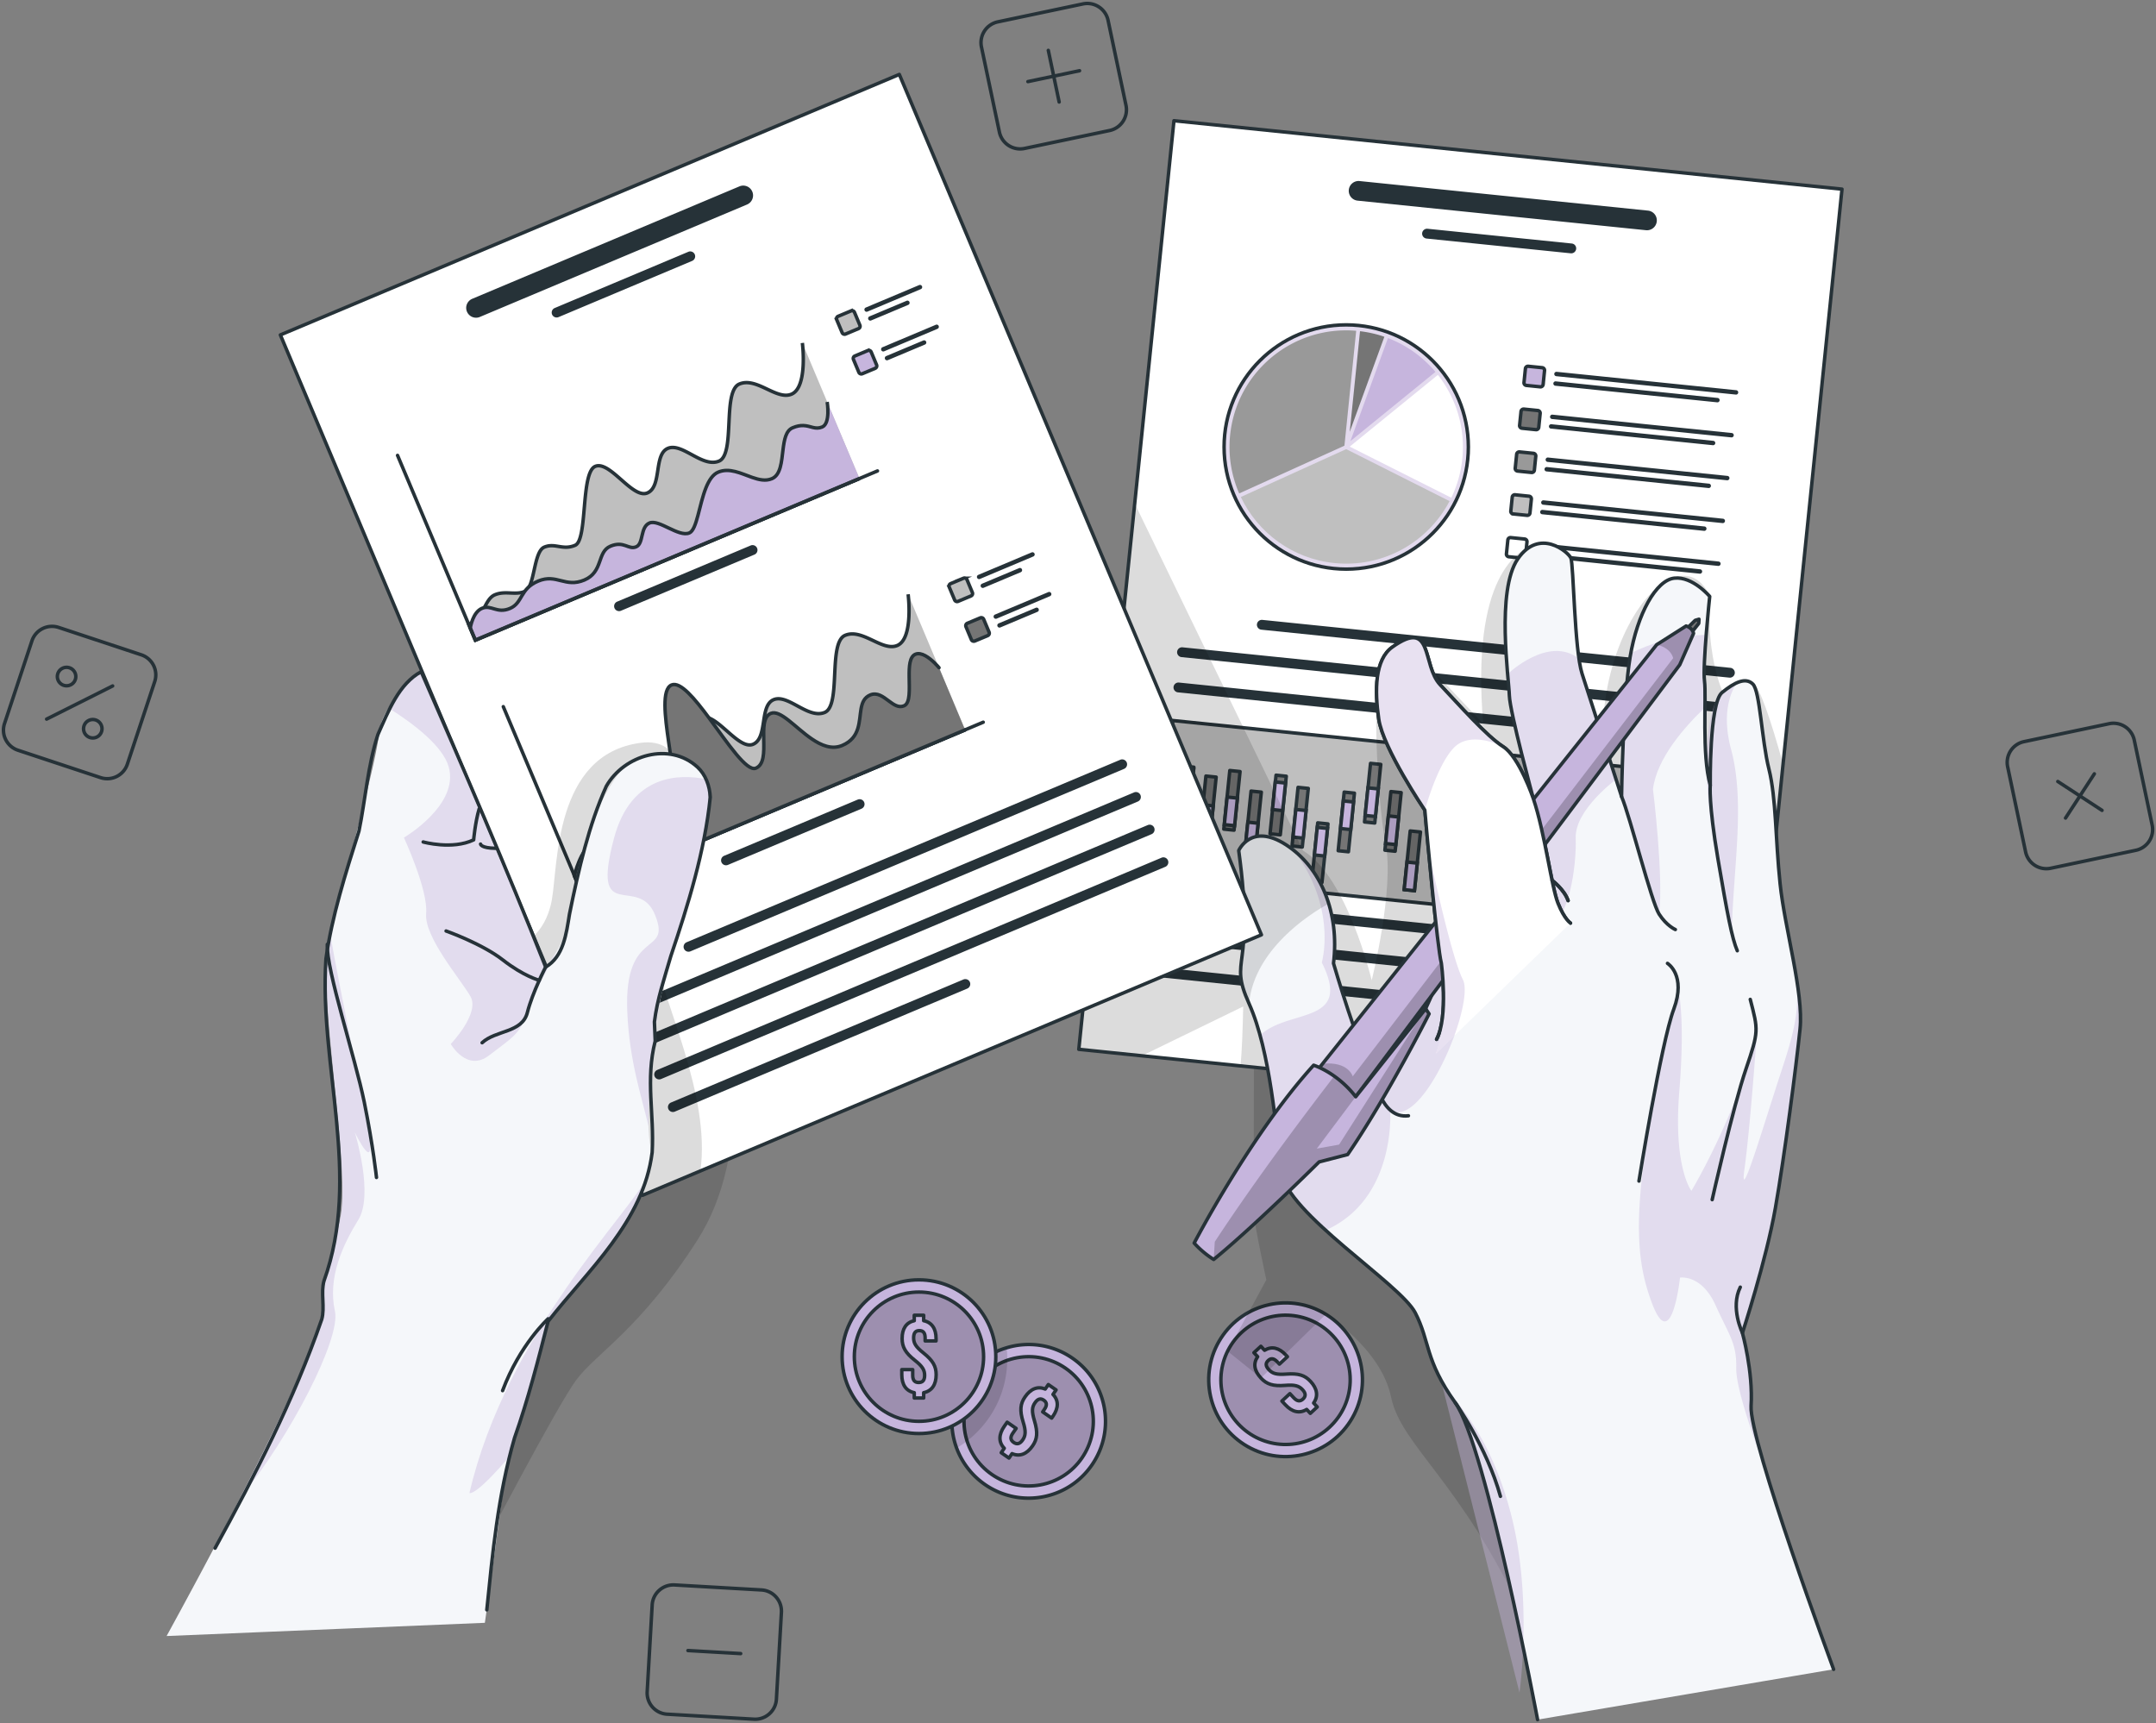 <svg width="623" height="498" fill="none" xmlns="http://www.w3.org/2000/svg"><rect width="100%" height="100%" fill="#808080" stroke="none"/><path d="M320.633 37.716l-24.581 5.181a6.133 6.133 0 01-7.266-4.735l-5.182-24.581a6.134 6.134 0 014.736-7.266l24.581-5.182a6.133 6.133 0 017.266 4.736l5.182 24.581a6.133 6.133 0 01-4.736 7.266zM302.92 14.557l3.133 14.917m5.892-9.037l-14.917 3.145m320.134 222.134l-24.581 5.182a6.133 6.133 0 01-7.266-4.736l-5.182-24.581a6.133 6.133 0 014.736-7.266l24.581-5.182a6.133 6.133 0 017.266 4.736l5.182 24.581a6.134 6.134 0 01-4.736 7.266zm-11.977-22.099l-8.327 12.773m10.544-2.217l-12.773-8.339m-376.76 270.964l-25.087-1.446c-3.386-.193-5.965-3.097-5.772-6.483l1.446-25.087c.193-3.386 3.097-5.965 6.483-5.772l25.087 1.446c3.386.193 5.965 3.097 5.772 6.483l-1.446 25.087c-.193 3.374-3.097 5.965-6.483 5.772zm-3.843-18.954l-15.231-.88M29.054 224.707l-23.846-7.905a6.12 6.12 0 01-3.892-7.748l7.905-23.846a6.12 6.12 0 017.747-3.892l23.847 7.905a6.118 6.118 0 013.892 7.747l-7.905 23.847a6.12 6.12 0 01-7.748 3.892zm3.495-26.485l-19.075 9.579" stroke="#263238" stroke-miterlimit="10" stroke-linecap="round" stroke-linejoin="round"/><path d="M21.608 194.281a2.666 2.666 0 11-4.762 2.398 2.666 2.666 0 014.762-2.398zm7.567 15.075a2.665 2.665 0 11-4.76 2.397 2.665 2.665 0 014.76-2.397z" stroke="#263238" stroke-miterlimit="10" stroke-linecap="round" stroke-linejoin="round"/><path d="M315.503 423.353c-6.965 10.085-20.798 12.604-30.884 5.639a22.266 22.266 0 01-8.194-10.531c-2.422-6.567-1.723-14.171 2.555-20.364a22.08 22.08 0 0111.893-8.628 22.111 22.111 0 0119.002 3c10.086 6.965 12.604 20.798 5.628 30.884z" fill="#C6B5DD"/><path opacity=".3" d="M312.611 421.353c-5.869 8.483-17.497 10.603-25.992 4.735-8.495-5.868-10.603-17.496-4.735-25.991 5.868-8.483 17.496-10.604 25.991-4.736 8.483 5.869 10.604 17.497 4.736 25.992z" fill="#000" fill-opacity=".7"/><path d="M312.611 421.353c-5.869 8.483-17.497 10.603-25.992 4.735-8.495-5.868-10.603-17.496-4.735-25.991 5.868-8.483 17.496-10.604 25.991-4.736 8.483 5.869 10.604 17.497 4.736 25.992z" stroke="#263238" stroke-miterlimit="10" stroke-linecap="round" stroke-linejoin="round"/><path d="M302.031 401.398l.892-1.301 2.241 1.554-.892 1.302c1.675 1.747 1.627 3.928 0 6.29l-.385.554-2.591-1.796.494-.722c.868-1.242.687-2.061-.181-2.663-.867-.603-1.699-.47-2.554.771-.856 1.241-.964 2.458-.133 5.205 1 3.35.832 5.254-.554 7.242-1.639 2.362-3.711 3.181-5.929 2.229l-.879 1.278-2.241-1.555.879-1.277c-1.699-1.759-1.639-3.964 0-6.338l.832-1.193 2.59 1.795-.952 1.374c-.867 1.241-.626 2.072.253 2.675.868.602 1.736.53 2.591-.711.856-1.241.988-2.482.133-5.206-1.025-3.325-.832-5.253.554-7.241 1.615-2.338 3.627-3.169 5.832-2.266z" fill="#C6B5DD" stroke="#263238" stroke-miterlimit="10" stroke-linecap="round" stroke-linejoin="round"/><path opacity=".2" d="M291.054 392.734c0 10.942-5.869 20.509-14.629 25.727-2.422-6.567-1.723-14.171 2.555-20.364a22.08 22.08 0 0111.893-8.628c.12 1.072.181 2.157.181 3.265z" fill="#000" fill-opacity=".7"/><path d="M315.503 423.353c-6.965 10.085-20.798 12.604-30.884 5.639a22.266 22.266 0 01-8.194-10.531c-2.422-6.567-1.723-14.171 2.555-20.364a22.08 22.08 0 0111.893-8.628 22.111 22.111 0 0119.002 3c10.086 6.965 12.604 20.798 5.628 30.884z" stroke="#263238" stroke-miterlimit="10" stroke-linecap="round" stroke-linejoin="round"/><path d="M265.544 414.255c12.265 0 22.208-9.942 22.208-22.207s-9.943-22.208-22.208-22.208c-12.265 0-22.207 9.943-22.207 22.208 0 12.265 9.942 22.207 22.207 22.207z" fill="#C6B5DD" stroke="#263238" stroke-miterlimit="10" stroke-linecap="round" stroke-linejoin="round"/><path opacity=".3" d="M265.544 410.725c10.315 0 18.677-8.362 18.677-18.677s-8.362-18.677-18.677-18.677-18.677 8.362-18.677 18.677 8.362 18.677 18.677 18.677z" fill="#000" fill-opacity=".7"/><path d="M265.544 410.725c10.315 0 18.677-8.362 18.677-18.677s-8.362-18.677-18.677-18.677-18.677 8.362-18.677 18.677 8.362 18.677 18.677 18.677z" stroke="#263238" stroke-miterlimit="10" stroke-linecap="round" stroke-linejoin="round"/><path d="M264.183 381.649v-1.579h2.723v1.579c2.362.482 3.579 2.301 3.579 5.181v.663h-3.157v-.88c0-1.518-.603-2.096-1.663-2.096s-1.663.578-1.663 2.096c0 1.518.603 2.579 2.844 4.362 2.723 2.181 3.663 3.844 3.663 6.266 0 2.88-1.241 4.724-3.603 5.206v1.542h-2.723v-1.542c-2.398-.482-3.603-2.338-3.603-5.206v-1.458h3.157v1.663c0 1.518.663 2.06 1.723 2.06s1.723-.542 1.723-2.06-.602-2.603-2.844-4.362c-2.723-2.157-3.663-3.844-3.663-6.278-.012-2.82 1.169-4.639 3.507-5.157zm126.001 29.042c6.617-10.327 3.609-24.063-6.718-30.68-10.327-6.617-24.063-3.609-30.68 6.718-6.617 10.327-3.609 24.063 6.718 30.68 10.327 6.616 24.063 3.609 30.68-6.718z" fill="#C6B5DD" stroke="#263238" stroke-miterlimit="10" stroke-linecap="round" stroke-linejoin="round"/><path opacity=".3" d="M385.162 386.023c7.025 7.555 6.579 19.376-.976 26.401-7.555 7.025-19.376 6.579-26.401-.976-7.025-7.555-6.579-19.376.976-26.401 7.567-7.025 19.388-6.591 26.401.976z" fill="#000" fill-opacity=".7"/><path d="M385.162 386.023c7.025 7.555 6.579 19.376-.976 26.401-7.555 7.025-19.376 6.579-26.401-.976-7.025-7.555-6.579-19.376.976-26.401 7.567-7.025 19.388-6.591 26.401.976z" stroke="#263238" stroke-miterlimit="10" stroke-linecap="round" stroke-linejoin="round"/><path d="M363.412 392.048l-1.072-1.157 2-1.856 1.073 1.157c2.06-1.253 4.181-.747 6.145 1.362l.458.494-2.314 2.145-.602-.639c-1.037-1.109-1.868-1.121-2.639-.398-.771.723-.832 1.555.205 2.663 1.036 1.109 2.193 1.47 5.061 1.253 3.482-.253 5.301.326 6.952 2.097 1.964 2.109 2.302 4.314.904 6.266l1.048 1.133-2 1.855-1.048-1.132c-2.085 1.277-4.23.747-6.182-1.362l-.988-1.06 2.314-2.145 1.132 1.217c1.037 1.108 1.892 1.06 2.663.337.772-.723.892-1.578-.132-2.687-1.036-1.108-2.217-1.494-5.061-1.253-3.458.277-5.302-.325-6.953-2.097-1.952-2.096-2.325-4.229-.964-6.193z" fill="#C6B5DD" stroke="#263238" stroke-miterlimit="10" stroke-linecap="round" stroke-linejoin="round"/><path opacity=".2" d="M362.34 302.205s-.097 46.078 0 48.765c.096 2.687 3.578 18.87 3.578 18.87l-11.182 20.617 9.628 7.76 18.737-18.424s15.954 9.857 18.87 23.955c2.916 14.098 20.28 24.364 38.294 63.406 18.015 39.041 38.559-87.361 38.559-87.361l-55.585-69.985-60.899-7.603z" fill="#000" fill-opacity=".7"/><path d="M532.265 54.655l-17.026 166.142-10.471 102.206-146.332-14.99-28.474-2.916-18.231-1.868 16.159-157.731 11.338-110.616 193.037 19.773z" fill="#fff"/><path d="M476.198 60.861l-83.324-8.543a2.844 2.844 0 00-3.121 2.542 2.843 2.843 0 002.542 3.121l83.324 8.543a2.844 2.844 0 003.121-2.542 2.835 2.835 0 00-2.542-3.121zm-22.015 9.507l-41.668-4.265a1.432 1.432 0 00-1.567 1.265 1.43 1.43 0 001.266 1.566l41.667 4.266a1.43 1.43 0 001.567-1.265 1.417 1.417 0 00-1.265-1.567zm45.837 122.618l-135.246-13.857a1.432 1.432 0 00-1.567 1.265 1.432 1.432 0 001.266 1.567l135.246 13.857a1.43 1.43 0 001.566-1.265c.085-.772-.482-1.494-1.265-1.567zm-1.048 10.182l-157.261-16.11a1.43 1.43 0 00-1.567 1.265 1.43 1.43 0 001.265 1.566L498.67 206a1.43 1.43 0 001.567-1.265 1.423 1.423 0 00-1.265-1.567zm-45.078 5.676l-113.22-11.604a1.43 1.43 0 00-1.566 1.265 1.43 1.43 0 001.265 1.566l113.219 11.604a1.43 1.43 0 001.567-1.265c.084-.771-.482-1.494-1.265-1.566z" fill="#263238"/><path d="M338.881 208.215l-4.6 44.903 158.541 16.24 4.6-44.903-158.541-16.24z" fill="#BFBFBF" stroke="#263238" stroke-miterlimit="10"/><path d="M389.006 164.465c19.492 0 35.293-15.802 35.293-35.294 0-19.492-15.801-35.294-35.293-35.294-19.492 0-35.294 15.802-35.294 35.294 0 19.492 15.802 35.294 35.294 35.294z" fill="#C6B5DD"/><path opacity=".5" d="M411.592 156.268c14.976-12.477 17.002-34.732 4.525-49.708-12.477-14.976-34.732-17.001-49.708-4.524-14.976 12.476-17.001 34.731-4.524 49.707 12.477 14.976 34.731 17.002 49.707 4.525z" fill="#fff"/><path d="M389.006 164.465c19.492 0 35.293-15.802 35.293-35.294 0-19.492-15.801-35.294-35.293-35.294-19.492 0-35.294 15.802-35.294 35.294 0 19.492 15.802 35.294 35.294 35.294z" stroke="#263238" stroke-miterlimit="10"/><path d="M390.018 129.062l29.353 14.773a33.476 33.476 0 003.169-11.218c.928-9.061-1.831-17.653-7.049-24.28l-25.473 20.725z" fill="#fff"/><path d="M390.211 127.472l24.581-20.003a33.759 33.759 0 00-13.725-9.784l-4.434 12.17-6.422 17.617z" fill="#C6B5DD"/><path d="M392.994 95.709l-2.976 29.088 10.013-27.486a33.782 33.782 0 00-7.037-1.602z" fill="#757575"/><path d="M388.488 128.797l3.398-33.209c-18.292-1.578-34.547 11.809-36.427 30.137a33.596 33.596 0 002.615 16.869l30.414-13.797z" fill="#999"/><path d="M385.572 162.705c14.122 1.446 27.087-6.049 33.293-17.894l-29.871-15.026-30.45 13.834c4.892 10.278 14.87 17.845 27.028 19.086z" fill="#BFBFBF"/><path d="M445.073 111.783l-4.024-.41a.766.766 0 01-.675-.831l.409-4.025a.766.766 0 01.832-.674l4.024.409c.41.048.711.41.675.832l-.409 4.024a.767.767 0 01-.832.675z" fill="#C6B5DD" stroke="#263238" stroke-miterlimit="10"/><path d="M501.587 114.024l-51.886-5.314a.636.636 0 11.132-1.265l51.874 5.314c.35.036.603.35.567.699a.618.618 0 01-.687.566zm-5.363 2.242l-46.801-4.796a.636.636 0 01.133-1.265L496.357 115a.637.637 0 01-.133 1.266z" fill="#263238"/><path d="M443.808 124.158l-4.025-.41a.766.766 0 01-.674-.831l.409-4.025a.767.767 0 01.832-.674l4.024.409c.41.049.711.41.675.832l-.41 4.024a.755.755 0 01-.831.675z" fill="#757575" stroke="#263238" stroke-miterlimit="10" stroke-linecap="round" stroke-linejoin="round"/><path d="M500.322 126.399l-51.874-5.313a.637.637 0 01.132-1.266l51.874 5.314a.637.637 0 01-.132 1.265zm-5.375 2.254l-46.801-4.796a.636.636 0 01.132-1.265l46.802 4.796a.636.636 0 01.566.698.63.63 0 01-.699.567z" fill="#263238"/><path d="M442.543 136.533l-4.025-.409a.767.767 0 01-.675-.832l.41-4.024a.766.766 0 01.831-.675l4.025.409c.41.049.711.41.675.832l-.41 4.024a.756.756 0 01-.831.675z" fill="#999" stroke="#263238" stroke-miterlimit="10" stroke-linecap="round" stroke-linejoin="round"/><path d="M499.044 138.787l-51.874-5.314a.637.637 0 01.133-1.266l51.874 5.314a.636.636 0 01-.133 1.266zm-5.362 2.241l-46.801-4.796a.636.636 0 11.132-1.265l46.801 4.796a.636.636 0 11-.132 1.265z" fill="#263238"/><path d="M441.265 148.92l-4.024-.409a.767.767 0 01-.675-.832l.41-4.024a.766.766 0 01.831-.675l4.025.41c.41.048.711.409.675.831l-.41 4.025c-.036.409-.41.71-.832.674z" fill="#BFBFBF" stroke="#263238" stroke-miterlimit="10"/><path d="M497.779 151.162l-51.874-5.314a.636.636 0 01.133-1.266l51.874 5.314a.637.637 0 01-.133 1.266zm-5.362 2.241l-46.802-4.796a.636.636 0 11.133-1.265l46.801 4.796a.636.636 0 01-.132 1.265z" fill="#263238"/><path d="M440 161.295l-4.024-.409a.767.767 0 01-.675-.832l.41-4.024a.766.766 0 01.831-.675l4.025.41a.765.765 0 01.674.831l-.409 4.025a.749.749 0 01-.832.674z" fill="#fff" stroke="#263238" stroke-miterlimit="10" stroke-linecap="round" stroke-linejoin="round"/><path d="M496.514 163.537l-51.874-5.314a.635.635 0 11.132-1.265l51.875 5.313a.637.637 0 01-.133 1.266zm-5.363 2.241l-46.801-4.796a.636.636 0 11.133-1.265l46.801 4.796a.636.636 0 11-.133 1.265z" fill="#263238"/><path d="M473.443 254.196l2.961.303 1.736-16.937-2.96-.304-1.737 16.938z" fill="#757575" stroke="#263238" stroke-miterlimit="10" stroke-linecap="round" stroke-linejoin="round"/><path d="M473.684 251.675l2.96.303.817-7.971-2.961-.304-.816 7.972z" fill="#C6B5DD" stroke="#263238" stroke-miterlimit="10"/><path d="M480.531 250.635l2.961.303L485.227 234l-2.961-.303-1.735 16.938z" fill="#757575" stroke="#263238" stroke-miterlimit="10" stroke-linecap="round" stroke-linejoin="round"/><path d="M481.841 238.186l-.818 7.971 2.961.304.818-7.972-2.961-.303z" fill="#C6B5DD" stroke="#263238" stroke-miterlimit="10"/><path d="M486.865 254.558l2.96.304 1.735-16.938-2.96-.303-1.735 16.937z" fill="#757575" stroke="#263238" stroke-miterlimit="10" stroke-linecap="round" stroke-linejoin="round"/><path d="M487.536 248.154l2.961.304.817-7.972-2.96-.303-.818 7.971z" fill="#C6B5DD" stroke="#263238" stroke-miterlimit="10"/><path d="M467.119 250.162l2.96.304 1.737-16.938-2.961-.304-1.736 16.938z" fill="#757575" stroke="#263238" stroke-miterlimit="10" stroke-linecap="round" stroke-linejoin="round"/><path d="M467.36 247.641l2.96.303.817-7.971-2.961-.304-.816 7.972z" fill="#C6B5DD" stroke="#263238" stroke-miterlimit="10"/><path d="M459.921 254.519l2.961.303 1.735-16.937-2.961-.304-1.735 16.938z" fill="#757575" stroke="#263238" stroke-miterlimit="10" stroke-linecap="round" stroke-linejoin="round"/><path d="M460.136 252.576l2.961.303.817-7.971-2.96-.304-.818 7.972z" fill="#C6B5DD" stroke="#263238" stroke-miterlimit="10"/><path d="M453.699 249.466l2.961.303 1.735-16.937-2.961-.304-1.735 16.938z" fill="#757575" stroke="#263238" stroke-miterlimit="10" stroke-linecap="round" stroke-linejoin="round"/><path d="M453.784 248.799l2.961.304.817-7.972-2.96-.303-.818 7.971z" fill="#C6B5DD" stroke="#263238" stroke-miterlimit="10"/><path d="M446.142 257.6l2.961.304 1.737-16.938-2.961-.303-1.737 16.937z" fill="#757575" stroke="#263238" stroke-miterlimit="10" stroke-linecap="round" stroke-linejoin="round"/><path d="M446.2 256.971l2.961.303.817-7.971-2.961-.304-.817 7.972z" fill="#C6B5DD" stroke="#263238" stroke-miterlimit="10"/><path d="M440.542 246.281l2.961.304 1.735-16.938-2.961-.303-1.735 16.937z" fill="#757575" stroke="#263238" stroke-miterlimit="10" stroke-linecap="round" stroke-linejoin="round"/><path d="M440.812 243.73l2.961.303.816-7.971-2.961-.303-.816 7.971z" fill="#C6B5DD" stroke="#263238" stroke-miterlimit="10"/><path d="M433.991 244.584l2.961.304 1.737-16.938-2.961-.304-1.737 16.938z" fill="#757575" stroke="#263238" stroke-miterlimit="10" stroke-linecap="round" stroke-linejoin="round"/><path d="M434.632 238.227l2.961.303.816-7.971-2.961-.303-.816 7.971z" fill="#C6B5DD" stroke="#263238" stroke-miterlimit="10"/><path d="M426.22 254.562l2.961.303 1.735-16.938-2.961-.303-1.735 16.938z" fill="#757575" stroke="#263238" stroke-miterlimit="10" stroke-linecap="round" stroke-linejoin="round"/><path d="M426.945 247.543l2.961.303.816-7.972-2.96-.303-.817 7.972z" fill="#C6B5DD" stroke="#263238" stroke-miterlimit="10"/><path d="M420.314 246.429l2.961.304 1.735-16.938-2.961-.303-1.735 16.937z" fill="#757575" stroke="#263238" stroke-miterlimit="10" stroke-linecap="round" stroke-linejoin="round"/><path d="M420.639 243.244l2.961.303.817-7.971-2.961-.304-.817 7.972z" fill="#C6B5DD" stroke="#263238" stroke-miterlimit="10"/><path d="M413.207 250.14l2.961.303 1.737-16.937-2.961-.304-1.737 16.938z" fill="#757575" stroke="#263238" stroke-miterlimit="10" stroke-linecap="round" stroke-linejoin="round"/><path d="M413.46 247.616l2.961.304.816-7.972-2.961-.303-.816 7.971z" fill="#C6B5DD" stroke="#263238" stroke-miterlimit="10"/><path d="M405.76 257.063l2.961.304 1.737-16.938-2.961-.304-1.737 16.938z" fill="#757575" stroke="#263238" stroke-miterlimit="10" stroke-linecap="round" stroke-linejoin="round"/><path d="M405.755 257.088l2.961.303.816-7.971-2.961-.304-.816 7.972z" fill="#C6B5DD" stroke="#263238" stroke-miterlimit="10"/><path d="M400.185 245.681l2.961.304 1.735-16.938-2.961-.303-1.735 16.937z" fill="#757575" stroke="#263238" stroke-miterlimit="10" stroke-linecap="round" stroke-linejoin="round"/><path d="M400.37 243.757l2.961.303.817-7.971-2.961-.304-.817 7.972z" fill="#C6B5DD" stroke="#263238" stroke-miterlimit="10"/><path d="M394.293 237.526l2.961.304 1.737-16.938-2.961-.303-1.737 16.937z" fill="#757575" stroke="#263238" stroke-miterlimit="10" stroke-linecap="round" stroke-linejoin="round"/><path d="M394.474 235.64l2.961.303.817-7.971-2.961-.303-.817 7.971z" fill="#C6B5DD" stroke="#263238" stroke-miterlimit="10"/><path d="M386.682 245.834l2.961.304 1.735-16.938-2.961-.303-1.735 16.937z" fill="#757575" stroke="#263238" stroke-miterlimit="10" stroke-linecap="round" stroke-linejoin="round"/><path d="M387.355 239.424l2.961.304.817-7.972-2.961-.303-.817 7.971z" fill="#C6B5DD" stroke="#263238" stroke-miterlimit="10"/><path d="M379.035 254.721l2.961.303 1.735-16.938-2.961-.303-1.735 16.938z" fill="#757575" stroke="#263238" stroke-miterlimit="10" stroke-linecap="round" stroke-linejoin="round"/><path d="M379.819 247.062l2.961.304.817-7.972-2.961-.303-.817 7.971z" fill="#C6B5DD" stroke="#263238" stroke-miterlimit="10"/><path d="M373.348 244.462l2.961.304 1.735-16.938-2.961-.303-1.735 16.937z" fill="#757575" stroke="#263238" stroke-miterlimit="10" stroke-linecap="round" stroke-linejoin="round"/><path d="M373.632 241.889l2.961.304.817-7.971-2.961-.304-.817 7.971z" fill="#C6B5DD" stroke="#263238" stroke-miterlimit="10"/><path d="M366.991 240.943l2.961.304 1.736-16.938-2.96-.304-1.737 16.938z" fill="#757575" stroke="#263238" stroke-miterlimit="10" stroke-linecap="round" stroke-linejoin="round"/><path d="M367.688 233.946l2.961.303.817-7.971-2.961-.304-.817 7.972z" fill="#C6B5DD" stroke="#263238" stroke-miterlimit="10"/><path d="M359.777 245.539l2.96.304 1.737-16.938-2.961-.303-1.736 16.937z" fill="#757575" stroke="#263238" stroke-miterlimit="10" stroke-linecap="round" stroke-linejoin="round"/><path d="M359.761 245.558l2.961.304.816-7.972-2.96-.303-.817 7.971z" fill="#C6B5DD" stroke="#263238" stroke-miterlimit="10"/><path d="M353.63 239.593l2.961.304 1.734-16.938-2.96-.303-1.735 16.937z" fill="#757575" stroke="#263238" stroke-miterlimit="10" stroke-linecap="round" stroke-linejoin="round"/><path d="M353.785 238.296l2.961.303.817-7.971-2.961-.304-.817 7.972z" fill="#C6B5DD" stroke="#263238" stroke-miterlimit="10"/><path d="M346.728 241.194l2.961.303 1.735-16.937-2.961-.304-1.735 16.938z" fill="#757575" stroke="#263238" stroke-miterlimit="10" stroke-linecap="round" stroke-linejoin="round"/><path d="M346.798 240.554l2.961.303.817-7.971-2.961-.303-.817 7.971z" fill="#C6B5DD" stroke="#263238" stroke-miterlimit="10"/><path d="M340.285 238.332l2.961.303 1.735-16.938-2.961-.303-1.735 16.938z" fill="#757575" stroke="#263238" stroke-miterlimit="10" stroke-linecap="round" stroke-linejoin="round"/><path d="M341.139 230.049l2.961.303.816-7.971-2.961-.303-.816 7.971z" fill="#C6B5DD" stroke="#263238" stroke-miterlimit="10"/><path d="M491.609 275.009l-135.246-13.857a1.43 1.43 0 00-1.566 1.265 1.43 1.43 0 001.265 1.566l135.246 13.857a1.43 1.43 0 001.566-1.265 1.408 1.408 0 00-1.265-1.566zm-1.036 10.182L333.312 269.08a1.43 1.43 0 00-1.566 1.265 1.43 1.43 0 001.265 1.567l157.261 16.11a1.43 1.43 0 001.566-1.265 1.408 1.408 0 00-1.265-1.566zm-67.105 3.41l-91.204-9.351a1.43 1.43 0 00-1.567 1.265 1.43 1.43 0 001.265 1.567l91.205 9.35a1.43 1.43 0 001.566-1.265 1.421 1.421 0 00-1.265-1.566z" fill="#263238"/><path opacity=".2" d="M506.527 197.662c-4.664-.374-6.278 7.061-6.278 7.061s-7.375-9.664-6.206-32.39c0 0-3.603-10.074-13.255-3.988-9.639 6.085-19.653 27.533-17.267 50.898l-18.761-62.285c-6.483 1.373-19.653 10.085-16.183 52.151l-20.472-21.642s-5.543-1.783-8.676 3.121c-3.133 4.917-1.639 40.03.952 53.164 2.602 13.146-4.013 39.523-4.013 39.523s-7.061-29.884-19.834-37.451L327.89 145.498l-16.159 157.731 18.231 1.868 29.281-14.255c-.169 6.591-.325 12.652-.807 17.171l146.331 14.99 10.472-102.206c-3.555-12.737-6.953-23.003-8.712-23.135z" fill="#000" fill-opacity=".7"/><path d="M532.265 54.655l-17.026 166.142-10.471 102.206-146.332-14.99-28.474-2.916-18.231-1.868 16.159-157.731 11.338-110.616 193.037 19.773z" stroke="#263238" stroke-miterlimit="10" stroke-linecap="round" stroke-linejoin="round"/><path d="M529.855 482.372l-85.553 14.556s-14.894-79.106-23.774-91.565c-8.881-12.472-7.254-17.593-11.568-25.992-2.603-5.073-15.653-14.532-25.895-23.87h-.012a102.338 102.338 0 01-2.591-2.422c-.361-.326-.699-.675-1.036-1-1.362-1.35-2.627-2.663-3.748-3.953a28.743 28.743 0 01-1.156-1.373c-2.133-2.639-3.639-5.109-4.145-7.339a1.799 1.799 0 01-.073-.373 3.126 3.126 0 01-.072-.446c-.229-1.868-.47-4-.711-6.314-.048-.458-.096-.94-.157-1.422-.024-.193-.048-.373-.072-.578a319.948 319.948 0 00-.699-6.085 265.804 265.804 0 00-.891-6.796c-.109-.796-.217-1.591-.35-2.398 0-.012 0-.024-.012-.024-.132-.892-.277-1.784-.422-2.687l-.397-2.314c-.024-.133-.061-.253-.073-.362-.168-.903-.337-1.783-.506-2.675a1.209 1.209 0 01-.06-.301c-.169-.783-.325-1.554-.506-2.337a91.063 91.063 0 00-1.253-5.122c-.904-3.313-1.964-6.41-3.193-9.157-6.17-13.773 1.855-8.797-2.977-44.235 0 0 3.555-8.218 13.689-1.651.783.506 1.53 1.061 2.265 1.651h.012a28.464 28.464 0 015.386 5.76c2.013 2.832 3.579 6.073 4.652 9.591 1.602 5.242 2.12 11.11 1.373 17.232 0 0 7.616 26.099 11.628 32.04 4.025 5.94 20.605-28.185 19.533-32.161-.217-.795-.518-2.735-.856-5.398-.072-.591-.144-1.217-.229-1.88-.072-.663-.156-1.35-.229-2.06-.048-.338-.084-.699-.132-1.049-.012-.144-.024-.289-.048-.422-.145-1.361-.314-2.807-.47-4.301-.036-.422-.085-.82-.133-1.229l-.217-2.169c-.024-.109-.024-.229-.036-.362a37.107 37.107 0 01-.132-1.265 154.11 154.11 0 01-.265-2.555c-.085-.735-.145-1.47-.217-2.205-.145-1.385-.278-2.771-.41-4.109-.096-1-.193-1.988-.277-2.952-.024-.217-.048-.434-.06-.638-.507-5.302-.904-9.664-1.049-11.52 0 0-12.062-17.858-13.303-26.268-1.241-8.423-1.132-17.268 3.916-20.87 11.954-8.508 8.459 5.205 13.809 10.88 5.351 5.7 13.556 14.978 18.208 17.882 4.289 2.723 8.121 13.303 8.663 14.845-.614-2.313-6.747-25.063-6.88-29.642-.157-4.832-3.844-30.317 2.422-39.463 6.254-9.133 14.592-2.048 15.363-.241.772 1.808 1 26.498 3.206 33.378a88105.86 88105.86 0 0111.435 35.511s.385-27.859 2.47-40.331c2.073-12.459 7.495-22.22 12.797-22.774 5.302-.554 10.206 5.29 10.206 5.29s-2.097 19.882-1.494 24.473c.59 4.579-.868 21.171 1.651 30.088 0 0-.29-23.75 3.398-26.786 3.699-3.037 6.856-4.495 8.928-2.446 2.061 2.048 2.519 16.11 4.627 24.569 2.121 8.471 1.844 19.954 3.23 33.149 1.386 13.194 6.844 31.51 5.76 41.981-1.085 10.447-4.423 36.438-7.11 51.681-2.687 15.255-9.543 36.125-9.543 36.125s3.121 11.146 2.518 21.087c-.614 9.941 23.847 76.118 23.847 76.118z" fill="#F5F7FA"/><path opacity=".4" d="M457.135 194.637c1.639 5.085 7.109 22.099 9.845 30.594 0 0-11.966 8.797-11.664 16.954.313 8.158-2.194 24.654-7.556 24.184-5.362-.458-4.88-34.775-6.639-40.535 1.084 2.47 1.795 4.494 1.94 4.892-.398-1.482-6.784-25.088-6.917-29.763-.036-1.096-.253-3.289-.506-6.121v-.06s11.881-11.375 20.617-4.411v.012c.265 1.736.555 3.194.88 4.254zm35.535 9.809c-5.567 5.277-13.966 14.616-15.026 23.617 0 0 3.108 25.124 1.783 36.089L468.57 230.16s.386-27.859 2.47-40.331c.061-.337.121-.687.181-1.036 5.326-2.723 12.628-5.157 21.798-5.326-.422 5.374-.759 11.134-.47 13.339.181 1.494.169 4.266.121 7.64zm4.928-4.338c-.024.024-.036.036-.048.036-.133.096-.458.349-.928.747.301-.554.614-1.085.952-1.567l.024.784z" fill="#C6B5DD"/><path opacity=".4" d="M500.429 269.598s-7.157-26.846-7.278-48.464c-.048-8.001.868-15.291 3.459-20.219l.012-.012c.301-.554.614-1.085.952-1.567l.024.784c1.53-1.254 2.952-2.242 4.265-2.82-2.012 3.133-4.325 9.266-1.65 19.231 4.205 15.605.542 34.679.216 53.067zm-98.723 51.163s1.928 25.582-18.641 34.752h-.012a127.844 127.844 0 01-2.59-2.422c-.362-.337-.699-.675-1.037-1-1.361-1.35-2.626-2.663-3.747-3.953-.41-.469-.795-.927-1.157-1.373-2.133-2.639-3.639-5.109-4.145-7.338a2.072 2.072 0 01-.072-.374 3.133 3.133 0 01-.073-.446c-.229-1.868-.47-4-.711-6.314-.048-.458-.096-.94-.156-1.422-.024-.193-.048-.385-.06-.578-.217-1.928-.446-3.977-.699-6.085a265.883 265.883 0 00-.892-6.796c-.12-.796-.229-1.603-.349-2.398 0-.012 0-.024-.012-.024-.133-.892-.278-1.796-.422-2.687l-.398-2.326-.072-.362c-.169-.891-.338-1.783-.518-2.675a2.866 2.866 0 01-.061-.301 116.565 116.565 0 00-1.759-7.459c8.134-7.832 26.907-2.916 17.822-21.05 0 0 4.579-15.52-8.037-32.354h.012c8.627 6.965 13.049 19.183 11.411 32.595 0 0 7.615 26.087 11.628 32.04 4.024 5.94 20.605-28.185 19.52-32.161-.205-.783-.506-2.735-.843-5.398-.073-.591-.145-1.217-.229-1.88-.085-.663-.157-1.35-.241-2.06a27.3 27.3 0 01-.121-1.037c-.012-.144-.024-.289-.048-.421a594.312 594.312 0 00-.47-4.314c-.036-.41-.084-.82-.132-1.229a467.99 467.99 0 01-.253-2.531c-.037-.41-.097-.831-.133-1.277-.096-.844-.169-1.699-.265-2.555l-.217-2.205c-.133-1.385-.277-2.771-.398-4.109-.096-1-.192-2-.289-2.94-.024-.217-.036-.434-.06-.65.337 1.578 6.447 30.666 9.929 37.438 3.579 6.989-11.616 43.704-21.003 37.679zm111.328 28.281c-2.687 15.255-9.532 36.125-9.532 36.125s3.121 11.146 2.507 21.087c-.169 2.675 1.494 9.423 3.976 17.858-.723-1.856-8.399-21.762-8.278-28.702.145-7.291-1.928-9.303-5.989-18.256-4.048-8.965-10.254-7.965-10.254-7.965s-2.386 22.341-8.001 7.664c-5.603-14.689-6.688-31.751 7.447-91.036 0 0 2.132 7.435.349 29.522-1.795 22.099 3.494 28.775 3.494 28.775s11.424-18.81 18.786-43.813c0 0-1.82 25.774-3.458 37.523-1.627 11.736 5.796-13.604 10.977-29.269 4.868-14.689 5.049-20.28 3.193-30.739 1.374 7.375 2.41 14.4 1.88 19.533-1.072 10.459-4.41 36.45-7.097 51.693zm-96.675 49.693c4.169 6.628 14.375 15.388 20.46 39.62 6.085 24.232 2.253 50.753 2.253 50.753l-22.713-90.373z" fill="#C6B5DD"/><path opacity=".2" d="M383.957 261.139s-21.34 10.809-23.027 28.884c-6.17-13.773 1.856-8.797-2.976-44.235 0 0 3.554-8.218 13.688-1.651.783.506 1.53 1.061 2.266 1.651h.012a28.52 28.52 0 015.386 5.76l4.651 9.591z" fill="#000" fill-opacity=".7"/><path d="M444.302 496.93s-14.881-79.107-23.774-91.566c-8.881-12.459-7.254-17.593-11.568-25.991-4.314-8.399-37.27-28.835-38.728-40.777-1.458-11.929-3.133-34.799-9.302-48.572-6.17-13.785 1.856-8.796-2.988-44.234 0 0 3.578-8.206 13.7-1.651 10.122 6.567 15.46 19.701 13.689 34.245 0 0 7.615 26.088 11.628 32.028 4.024 5.953 20.593-28.184 19.52-32.173-1.072-3.988-4.253-37.92-4.747-44.102 0 0-12.062-17.869-13.303-26.268-1.241-8.411-1.133-17.267 3.916-20.858 11.953-8.507 8.459 5.205 13.809 10.893 5.35 5.687 13.556 14.966 18.207 17.882 4.651 2.916 8.724 15.026 8.724 15.026s-6.796-24.991-6.941-29.823c-.144-4.832-3.844-30.317 2.422-39.451s14.605-2.049 15.364-.253c.771 1.807 1.012 26.497 3.217 33.366 2.205 6.88 11.423 35.522 11.423 35.522s.398-27.859 2.47-40.33c2.085-12.472 7.507-22.232 12.797-22.774 5.302-.555 10.206 5.29 10.206 5.29s-2.096 19.882-1.506 24.473c.59 4.59-.856 21.171 1.663 30.088 0 0-.301-23.75 3.398-26.787 3.699-3.036 6.856-4.494 8.917-2.446 2.072 2.048 2.518 16.11 4.639 24.569 2.108 8.459 1.843 19.955 3.229 33.149 1.386 13.195 6.844 31.51 5.76 41.969-1.085 10.46-4.434 36.439-7.122 51.694-2.687 15.255-9.531 36.125-9.531 36.125s3.121 11.146 2.507 21.087c-.615 9.941 23.846 76.118 23.846 76.118" stroke="#263238" stroke-miterlimit="10" stroke-linecap="round" stroke-linejoin="round"/><path d="M468.558 230.148c2.494 5.856 8.652 30.582 10.857 34.004 2.205 3.422 4.699 4.458 4.699 4.458m10.086-41.716s-.53 5.061 2.205 21.22c2.735 16.146 4.073 23.027 5.603 26.63m-58.923-43.958c3.35 9.845 5.229 25.534 7.133 30.257 1.904 4.724 3.603 5.7 3.603 5.7m-5.326-12.339s3.507 2.602 4.627 5.844m-56.151 50.163s1.831 13.05 10.013 12.013m9.495-44.186s2.121 15.508-1.362 22.099m66.72-21.954s5.494 3.361 1.819 13.23-10.061 49.681-10.061 49.681m32.161-52.5c2.301 8.916 2.506 9.145-1.23 20.099-3.747 10.953-9.772 37.775-9.772 37.775m8.748 38.499s-3.591-7.254-.626-13.218m-82.348 33.414s9.085 12.76 13.038 27.039" stroke="#263238" stroke-miterlimit="10" stroke-linecap="round" stroke-linejoin="round"/><path d="M487.38 181.684l2.458-2.422 1.108-.326-.072 1.205-2.265 2.88-1.229-1.337z" fill="#757575" stroke="#263238" stroke-miterlimit="10" stroke-linecap="round" stroke-linejoin="round"/><path d="M489.368 183.033l-3.989 9.074-107.483 143.307-11.977-7.628 16.255-20.388 96.542-121.099 8.519-5.411c-.012-.012 1.808.458 2.133 2.145z" fill="#C6B5DD"/><path opacity=".3" d="M489.368 183.033l-3.989 9.074-107.483 143.307-11.977-7.628 16.255-20.388c7.47-.771 8.712 3.639 8.712 3.639l92.602-120.858c-.904-3.254-4.772-3.88-4.772-3.88l8.519-5.411c-.012-.012 1.808.458 2.133 2.145z" fill="#000" fill-opacity=".7"/><path d="M489.368 183.033l-3.989 9.074-107.483 143.307-11.977-7.628 16.255-20.388 96.542-121.099 8.519-5.411c-.012-.012 1.808.458 2.133 2.145z" stroke="#263238" stroke-miterlimit="10" stroke-linecap="round" stroke-linejoin="round"/><path d="M412.949 292.975s-11.99 23.81-23.533 40.656l-8.242 2.132s-18.919 18.798-30.462 28.185c0 0-2.964-1.723-5.639-4.736 0 0 16.387-31.474 34.522-51.392 0 0 2.639.807 5.953 3.157a29.14 29.14 0 016.205 5.953l20.208-25.425.988 1.47z" fill="#C6B5DD"/><path opacity=".3" d="M412.949 292.975s-11.99 23.81-23.534 40.656l-8.242 2.132s-18.918 18.798-30.461 28.185l.313-5.109c12.52-19.123 28.425-39.981 34.51-47.862a29.119 29.119 0 016.206 5.953l-11.23 14.99 6.434-1.157 25.003-39.258 1.001 1.47z" fill="#000" fill-opacity=".7"/><path d="M412.949 292.975s-11.99 23.81-23.533 40.656l-8.242 2.132s-18.919 18.798-30.462 28.185c0 0-2.964-1.723-5.639-4.736 0 0 16.387-31.474 34.522-51.392 0 0 2.639.807 5.953 3.157a29.14 29.14 0 016.205 5.953l20.208-25.425.988 1.47z" stroke="#263238" stroke-miterlimit="10" stroke-linecap="round" stroke-linejoin="round"/><path d="M453.81 266.743l-33.57 32.558-5.362 5.206c3.675-9.447 1.891-24.039 1.662-25.823v-.024c-.012-.096-.024-.157-.024-.157 0-.084-.012-.192-.024-.253-.205-.783-.506-2.735-.843-5.398-.073-.59-.145-1.217-.229-1.88-.085-.662-.157-1.349-.241-2.06a27.485 27.485 0 01-.121-1.036c-.012-.145-.024-.29-.048-.422-.145-1.362-.313-2.808-.47-4.314-.036-.41-.084-.819-.132-1.229a467.99 467.99 0 01-.253-2.531c-.037-.409-.097-.831-.133-1.277-.096-.843-.169-1.699-.265-2.554l-.217-2.205c-.133-1.386-.277-2.772-.398-4.109a160.825 160.825 0 01-.289-2.941c-.024-.216-.036-.433-.06-.65-.506-5.302-.904-9.652-1.048-11.52 0 0-12.05-17.857-13.303-26.268-1.241-8.411-1.133-17.267 3.916-20.858 11.953-8.519 8.447 5.193 13.797 10.881 5.35 5.699 13.568 14.965 18.207 17.881 4.639 2.929 8.724 15.026 8.724 15.026 3.338 9.845 5.23 25.522 7.133 30.257 1.904 4.724 3.591 5.7 3.591 5.7z" fill="#fff"/><path d="M448.495 254.404s3.507 2.602 4.627 5.844" stroke="#263238" stroke-miterlimit="10" stroke-linecap="round" stroke-linejoin="round"/><path opacity=".4" d="M416.155 197.88c5.326 5.687 13.507 14.905 18.158 17.858-.65-.326-9.218-4.507-14.001.144-4.977 4.844-8.58 18.255-8.58 18.255s-12.049-17.857-13.303-26.268c-1.241-8.411-1.132-17.267 3.917-20.858 11.953-8.519 8.458 5.193 13.809 10.869zm4.084 101.421l-5.362 5.205c3.675-9.447 1.891-24.039 1.662-25.822v-.024a1.83 1.83 0 00-.048-.41c-.205-.783-.506-2.735-.843-5.398-.073-.591-.145-1.217-.229-1.88-.085-.663-.157-1.35-.241-2.06a27.3 27.3 0 01-.121-1.037c-.012-.144-.024-.289-.048-.421a656.098 656.098 0 00-.47-4.314c-.036-.41-.084-.82-.132-1.229a467.99 467.99 0 01-.253-2.531c-.037-.409-.097-.831-.133-1.277-.096-.844-.169-1.699-.265-2.555l-.217-2.205c-.133-1.385-.277-2.771-.398-4.109-.096-1-.192-2-.289-2.94-.024-.217-.036-.434-.06-.65.337 1.578 6.447 30.666 9.929 37.438 1.301 2.579.072 9.194-2.482 16.219z" fill="#C6B5DD"/><path d="M453.809 266.743s-1.699-.976-3.603-5.7c-1.904-4.723-3.795-20.412-7.133-30.257 0 0-4.085-12.11-8.724-15.026-4.651-2.916-12.845-12.194-18.207-17.882-5.35-5.687-1.856-19.4-13.809-10.893-5.049 3.591-5.145 12.448-3.916 20.859 1.241 8.41 13.303 26.268 13.303 26.268.494 6.193 3.675 40.125 4.747 44.102m.012.024s2.121 15.508-1.362 22.099" stroke="#263238" stroke-miterlimit="10" stroke-linecap="round" stroke-linejoin="round"/><path opacity=".2" d="M210.393 297.216s7.627 35.414-8.893 61.189c-16.52 25.762-29.233 32.642-34.956 40.33-5.724 7.688-28.1 50.669-28.1 50.669l-26.148-77.443 26.148-95.808 71.949 21.063z" fill="#000" fill-opacity=".7"/><path d="M364.509 270.14l-162.142 68.238-16.712 7.037-31.498-74.841L81.015 96.781l178.854-75.275 104.64 248.634z" fill="#fff"/><path d="M213.658 53.86l-77.202 32.486c-1.446.615-2.133 2.278-1.519 3.723.615 1.446 2.278 2.133 3.724 1.519l77.202-32.486c1.446-.615 2.133-2.278 1.519-3.724a2.83 2.83 0 00-3.724-1.518zm-14.761 18.906L160.29 89.009a1.431 1.431 0 00-.759 1.868 1.431 1.431 0 001.868.759l38.607-16.243a1.431 1.431 0 00.759-1.868c-.313-.723-1.145-1.072-1.868-.759z" fill="#263238"/><path d="M262.411 171.73s1.627 12.785-3.133 14.797c-4.35 1.832-10.073-5.036-15.074-2.928-5 2.109-1.06 20.232-5.88 22.268-4.82 2.025-10.628-5.422-14.785-3.675-4.157 1.747-1.639 11.074-5.929 12.881-3.542 1.494-8.603-5.928-12.652-7.555-.855-.349-1.675-.434-2.41-.12-4.241 1.783-2.133 21.267-5.796 22.798a6.726 6.726 0 01-3.253.53c-1.446-.097-2.723-.53-4.133-.386a5.2 5.2 0 00-1.542.398c-3.121 1.313-2.7 11.568-5.555 12.773-2.856 1.205-5.676-.29-8.724 1-3.049 1.289-3.001 6.615-7.544 8.531l1.928 4.567 110.99-46.705" fill="#BFBFBF"/><path d="M262.411 171.73s1.627 12.785-3.133 14.797c-4.35 1.832-10.073-5.036-15.074-2.928-5 2.109-1.06 20.232-5.88 22.268-4.82 2.025-10.628-5.422-14.785-3.675-4.157 1.747-1.639 11.074-5.929 12.881-3.542 1.494-8.603-5.928-12.652-7.555-.855-.349-1.675-.434-2.41-.12-4.241 1.783-2.133 21.267-5.796 22.798a6.726 6.726 0 01-3.253.53c-1.446-.097-2.723-.53-4.133-.386a5.2 5.2 0 00-1.542.398c-3.121 1.313-2.7 11.568-5.555 12.773-2.856 1.205-5.676-.29-8.724 1-3.049 1.289-3.001 6.615-7.544 8.531l1.928 4.567 110.99-46.705" stroke="#263238" stroke-miterlimit="10"/><path d="M145.433 204.204l22.472 53.393 116.208-48.898" stroke="#263238" stroke-miterlimit="10" stroke-linecap="round" stroke-linejoin="round"/><path d="M271.34 192.95s-.542-.675-1.373-1.47c-1.434-1.386-3.712-3.145-5.447-2.422-1.699.711-1.844 3.53-1.807 6.531.036 3.663.361 7.591-1.482 8.374-1.567.663-2.965-.337-4.411-1.409-1.65-1.229-3.337-2.579-5.374-1.724-3.422 1.446-2.386 5.905-3.591 9.725-.614 1.952-1.819 3.735-4.506 4.868-2.964 1.241-5.965.024-8.785-1.904-4.771-3.254-9.061-8.531-11.844-7.363-4.423 1.856.458 13.821-4.302 15.822-2.651 1.12-8.146-7.254-13.484-14.448-4.217-5.699-8.338-10.652-10.881-9.591-5.735 2.409 3.712 31.003-.458 32.763-.036.012-.084.036-.132.048-1.735.687-3.013.253-4.133-.386-1.506-.855-2.723-2.06-4.386-1.361-3.073 1.289-1.265 12.495-4.651 13.929-3.386 1.422-5.411-.638-9.219.964-3.217 1.35-5.133 9.158-5.133 9.158l1.928 4.567 110.99-46.705" fill="#757575"/><path d="M271.34 192.95s-.542-.675-1.373-1.47c-1.434-1.386-3.712-3.145-5.447-2.422-1.699.711-1.844 3.53-1.807 6.531.036 3.663.361 7.591-1.482 8.374-1.567.663-2.965-.337-4.411-1.409-1.65-1.229-3.337-2.579-5.374-1.724-3.422 1.446-2.386 5.905-3.591 9.725-.614 1.952-1.819 3.735-4.506 4.868-2.964 1.241-5.965.024-8.785-1.904-4.771-3.254-9.061-8.531-11.844-7.363-4.423 1.856.458 13.821-4.302 15.822-2.651 1.12-8.146-7.254-13.484-14.448-4.217-5.699-8.338-10.652-10.881-9.591-5.735 2.409 3.712 31.003-.458 32.763-.036.012-.084.036-.132.048-1.735.687-3.013.253-4.133-.386-1.506-.855-2.723-2.06-4.386-1.361-3.073 1.289-1.265 12.495-4.651 13.929-3.386 1.422-5.411-.638-9.219.964-3.217 1.35-5.133 9.158-5.133 9.158l1.928 4.567 110.99-46.705" stroke="#263238" stroke-miterlimit="10" stroke-linecap="round" stroke-linejoin="round"/><path d="M247.843 231.063l-38.607 16.243a1.431 1.431 0 00-.759 1.868 1.431 1.431 0 001.868.759l38.607-16.243a1.431 1.431 0 00.759-1.868 1.427 1.427 0 00-1.868-.759z" fill="#263238"/><path d="M280.582 172.212l-3.735 1.567a.763.763 0 01-.988-.398l-1.567-3.735a.764.764 0 01.398-.988l3.736-1.567a.764.764 0 01.988.398l1.566 3.735a.75.75 0 01-.398.988z" fill="#BFBFBF" stroke="#263238" stroke-miterlimit="10"/><path d="M298.597 160.801l-15.424 6.495a.633.633 0 01-.831-.337.634.634 0 01.337-.832l15.424-6.495a.634.634 0 11.494 1.169zm-3.627 4.543l-10.725 4.507a.633.633 0 11-.494-1.169l10.725-4.507a.633.633 0 01.831.338.641.641 0 01-.337.831z" fill="#263238"/><path d="M285.414 183.672l-3.735 1.566a.762.762 0 01-.988-.398l-1.567-3.735a.763.763 0 01.398-.988l3.735-1.566a.763.763 0 01.988.397l1.567 3.736a.763.763 0 01-.398.988z" fill="#757575" stroke="#263238" stroke-miterlimit="10" stroke-linecap="round" stroke-linejoin="round"/><path d="M303.417 172.273l-15.424 6.494a.634.634 0 11-.494-1.168l15.424-6.495a.633.633 0 01.831.337c.145.313-.012.687-.337.832zm-3.627 4.53l-10.725 4.507a.633.633 0 01-.831-.337.634.634 0 01.337-.832l10.725-4.507a.634.634 0 01.831.338.623.623 0 01-.337.831zm23.918 42.753l-125.305 52.729a1.432 1.432 0 00-.759 1.868 1.431 1.431 0 001.868.759l125.305-52.729a1.432 1.432 0 00.759-1.868c-.313-.723-1.145-1.073-1.868-.759zm3.977 9.435l-145.706 61.321a1.43 1.43 0 00-.759 1.867 1.432 1.432 0 001.868.76l145.705-61.322a1.43 1.43 0 00.759-1.867c-.313-.723-1.144-1.073-1.867-.759zm3.964 9.435l-145.705 61.321a1.43 1.43 0 00-.759 1.867 1.43 1.43 0 001.867.759l145.706-61.321a1.43 1.43 0 00.759-1.867 1.42 1.42 0 00-1.868-.759zm3.976 9.435L189.92 309.182a1.43 1.43 0 00-.759 1.867 1.43 1.43 0 001.868.759l145.705-61.321a1.43 1.43 0 00.759-1.867c-.313-.723-1.145-1.073-1.868-.759zm-57.236 35.185l-84.504 35.558a1.432 1.432 0 00-.76 1.868 1.43 1.43 0 001.868.759l84.505-35.558a1.432 1.432 0 00.759-1.868 1.435 1.435 0 00-1.868-.759z" fill="#263238"/><path d="M231.853 99.107s1.627 12.784-3.133 14.797c-4.35 1.831-10.073-5.037-15.074-2.928-5.001 2.108-1.06 20.231-5.88 22.268-4.82 2.024-10.628-5.423-14.785-3.676-4.157 1.748-1.639 11.074-5.929 12.882-3.542 1.494-8.603-5.929-12.652-7.556-.855-.349-1.675-.433-2.41-.12-4.241 1.783-2.133 21.268-5.796 22.798a6.726 6.726 0 01-3.253.53c-1.446-.096-2.723-.53-4.133-.385a5.21 5.21 0 00-1.543.397c-3.12 1.314-2.699 11.568-5.554 12.773-2.856 1.205-5.676-.289-8.724 1-3.049 1.289-3.001 6.615-7.544 8.531l1.928 4.567 110.99-46.705" fill="#BFBFBF"/><path d="M231.853 99.107s1.627 12.784-3.133 14.797c-4.35 1.831-10.073-5.037-15.074-2.928-5.001 2.108-1.06 20.231-5.88 22.268-4.82 2.024-10.628-5.423-14.785-3.676-4.157 1.748-1.639 11.074-5.929 12.882-3.542 1.494-8.603-5.929-12.652-7.556-.855-.349-1.675-.433-2.41-.12-4.241 1.783-2.133 21.268-5.796 22.798a6.726 6.726 0 01-3.253.53c-1.446-.096-2.723-.53-4.133-.385a5.21 5.21 0 00-1.543.397c-3.12 1.314-2.699 11.568-5.554 12.773-2.856 1.205-5.676-.289-8.724 1-3.049 1.289-3.001 6.615-7.544 8.531l1.928 4.567 110.99-46.705" stroke="#263238" stroke-miterlimit="10"/><path d="M239.023 116.157s1.012 6.194-1.434 7.23c-2.037.855-3.29-.338-5.435-.41-.855-.036-1.855.109-3.108.639-1.964.819-2.434 3.47-2.784 6.326-.434 3.506-.651 7.302-3.217 8.387-1.796.759-3.736.313-5.736-.386-3.181-1.109-6.543-2.868-9.772-1.506-1.567.662-2.663 2.361-3.519 4.47-2.012 4.977-2.639 12.182-4.82 13.098-3.096 1.302-8.772-4.024-11.519-2.868-2.747 1.157-1.627 5.941-3.856 6.881-2.229.94-3.506-1.832-7.435-.181-3.928 1.651-2.012 7.459-7.555 9.784-5.543 2.326-7.965-1.952-13.327.302-5.362 2.253-4.386 6.314-8.157 7.904-3.772 1.591-5.375-1.169-8.074-.036-2.627 1.109-3.338 5.41-3.386 5.688l1.482 3.518 110.99-46.705" fill="#C6B5DD"/><path d="M239.023 116.157s1.012 6.194-1.434 7.23c-2.037.855-3.29-.338-5.435-.41-.855-.036-1.855.109-3.108.639-1.964.819-2.434 3.47-2.784 6.326-.434 3.506-.651 7.302-3.217 8.387-1.796.759-3.736.313-5.736-.386-3.181-1.109-6.543-2.868-9.772-1.506-1.567.662-2.663 2.361-3.519 4.47-2.012 4.977-2.639 12.182-4.82 13.098-3.096 1.302-8.772-4.024-11.519-2.868-2.747 1.157-1.627 5.941-3.856 6.881-2.229.94-3.506-1.832-7.435-.181-3.928 1.651-2.012 7.459-7.555 9.784-5.543 2.326-7.965-1.952-13.327.302-5.362 2.253-4.386 6.314-8.157 7.904-3.772 1.591-5.375-1.169-8.074-.036-2.627 1.109-3.338 5.41-3.386 5.688l1.482 3.518 110.99-46.705" stroke="#263238" stroke-miterlimit="10"/><path d="M114.875 131.593l22.472 53.392 116.208-48.898" stroke="#263238" stroke-miterlimit="10" stroke-linecap="round" stroke-linejoin="round"/><path d="M216.936 157.62l-38.608 16.243a1.431 1.431 0 00-.759 1.868 1.431 1.431 0 001.868.759l38.607-16.243a1.426 1.426 0 00-1.108-2.627z" fill="#263238"/><path d="M248.072 94.962l-3.735 1.566a.763.763 0 01-.988-.398l-1.567-3.735a.764.764 0 01.398-.988l3.735-1.566a.763.763 0 01.988.397l1.567 3.736a.747.747 0 01-.398.988z" fill="#BFBFBF" stroke="#263238" stroke-miterlimit="10"/><path d="M266.086 83.55l-15.423 6.495a.633.633 0 11-.494-1.169l15.423-6.494a.634.634 0 01.832.337.624.624 0 01-.338.832zm-3.626 4.543L251.735 92.6a.633.633 0 01-.831-.337.633.633 0 01.337-.832l10.725-4.507a.633.633 0 01.831.338.641.641 0 01-.337.831z" fill="#263238"/><path d="M252.904 106.433l-3.735 1.566a.763.763 0 01-.988-.397l-1.567-3.736a.763.763 0 01.398-.988l3.735-1.566a.763.763 0 01.988.397l1.567 3.736a.772.772 0 01-.398.988z" fill="#C6B5DD" stroke="#263238" stroke-miterlimit="10"/><path d="M270.906 95.022l-15.423 6.495a.634.634 0 01-.832-.338.633.633 0 01.338-.831l15.423-6.495a.634.634 0 11.494 1.169zm-3.627 4.543l-10.724 4.506a.633.633 0 01-.831-.337.634.634 0 01.337-.832l10.724-4.506a.634.634 0 01.832.337c.144.313-.012.687-.338.832z" fill="#263238"/><path opacity=".2" d="M202.368 338.378l-16.713 7.037-31.498-74.841c1.976-1.88 4.289-5.097 5.265-10.326 1.88-10.026.555-42.259 25.654-45.584 25.088-3.326 3.928 53.115 5.085 63.875 1.061 9.797 15.364 38.27 12.207 59.839z" fill="#000" fill-opacity=".7"/><path d="M364.509 270.14l-162.142 68.238-16.712 7.037-31.498-74.841L81.015 96.781l178.854-75.275 104.64 248.634z" stroke="#263238" stroke-miterlimit="10" stroke-linecap="round" stroke-linejoin="round"/><path d="M192.27 282.624c2.807-9.616 13.797-40.5 12.363-54.152a13.514 13.514 0 00-.771-3.326c-3.856-10.194-19.617-9.206-25.678-.759-6.652 9.291-12.074 26.016-12.544 36.186-.253 5.627-2.663 10.784-4.772 14.291-.012.024-.012.036-.024.048-1.699 2.819-3.193 4.53-3.193 4.53l-35.968-85.336s-5.808 4.7-9.411 10.508c-1.458 2.325-2.543 4.856-2.76 7.314-.735 8.398-10.254 42.933-14.218 57.513-.073.313-.169.603-.241.892-3.808 14.002 6.241 66.008 3.374 81.119-2.88 15.098-4.664 14.773-5.073 25.497-.302 7.832-11.508 31.642-24.064 56.091-7.193 14.014-14.845 28.221-21.147 39.728l91.964-3.82c1.59-11.17 3.229-22.966 4.723-34.377.615-4.7 1.615-9.532 2.747-14.111v-.012c2.025-8.194 4.507-15.604 6.001-19.942 2.35-6.772 4.796-19.4 4.796-19.4 10.7-11.327 24.726-29.112 28.787-41.174a.222.222 0 00.024-.084c1.024-3.049 1.398-5.724.916-7.821-.41-1.735-.627-3.988-.723-6.579.012-.012.012-.012 0-.024-.446-13.062 2.53-34.787 4.892-42.8z" fill="#F5F7FA"/><path opacity=".4" d="M160.856 274.9c-2.856 5.724-6.29 11.279-8.483 17.701-2.193 6.411-4.542 7.326-10.989 12.339-6.435 5.025-11.134-3.253-11.134-3.253s8.519-8.845 5.687-13.773c-2.843-4.929-13.423-17.183-12.796-23.943.614-6.76-6.423-21.918-6.423-21.918s16.062-9.423 12.942-20.437c-1.699-6.037-10.11-12.447-17.364-17.014 3.603-5.808 9.411-10.507 9.411-10.507l35.968 85.336c-.012 0 1.482-1.723 3.181-4.531zm-58.32 52.344c.216.723 5.446 17.99 1.036 25.184-4.519 7.35-8.941 16.737-6.784 26.497 1.723 7.809-12.737 36.005-27.486 54.104 12.556-24.449 23.762-48.26 24.064-56.092.421-10.724 2.193-10.399 5.073-25.497 2.868-15.11-7.17-67.117-3.374-81.119.072-.289.169-.578.24-.891 2.808 15.869 9.351 47.475 11.147 57.633 2.289 12.93-3.675.687-3.916.181zm33.112 104.194c10.688-46.018 46.657-81.299 51.525-91.518-4.061 12.05-18.087 29.848-28.787 41.174 0 0-2.446 12.616-4.796 19.4-1.506 4.338-3.976 11.749-6 19.943v.012c-10.448 12.302-11.942 10.989-11.942 10.989zm56.622-148.814c-2.362 8.013-5.35 29.739-4.88 42.789-1.892-8.194-5.531-18.605-6.134-33.101-1.024-24.581 12.906-15.761 8.05-27.871-4.856-12.098-18.702 3.41-11.881-22.22 4.976-18.713 19.159-18.544 26.437-17.086.373.988.638 2.096.771 3.325 1.446 13.653-9.544 44.536-12.363 54.164z" fill="#C6B5DD"/><path d="M62.145 447.38c11.532-21.075 22.75-42.753 30.823-66.129.964-3.362-.325-7.736.65-11.098 10.93-30.365-1.47-61.972.567-93.06 1.711-12.254 5.627-24.605 9.543-36.944 1.844-8.941 2.543-18.93 5.483-27.92 3.037-6.771 6.037-14.652 12.496-18.122 12.29 28.172 24.545 56.453 35.968 85.336 5.157-2.989 5.989-9.664 6.868-15.243 2.772-13.411 5.579-25.702 10.652-36.993 5.158-9.073 18.292-12.941 26.353-5.531 2.302 2.121 3.543 5.387 3.687 8.712-1.566 15.569-6.458 31.282-11.387 45.886-1.94 6.724-3.916 12.351-4.747 19.026.096 2.217.132 3.314.229 5.531-2.856 11.194-.229 21.051-.88 32.161-2.494 20.038-18.52 34.004-30.088 48.873-2.856 11.195-5.712 22.389-9.676 33.631-4.844 16.822-6.362 33.498-8.013 49.705" stroke="#263238" stroke-miterlimit="10" stroke-linecap="round" stroke-linejoin="round"/><path d="M157.675 279.431s-3.783 7.266-5.29 13.17c-1.506 5.904-9.133 5.049-13.074 8.724" stroke="#263238" stroke-miterlimit="10" stroke-linecap="round" stroke-linejoin="round"/><path d="M128.9 269.032s10.375 3.663 16.412 8.374c6.037 4.712 10.507 5.869 10.507 5.869m-33.534-39.969s8.374 2.349 14.58-.603c0 0 .458-5.133 1.579-8.905m.421 10.122s.085 1.169 4.362 1.217m15.159 135.957s-8.17 7.411-13.158 20.762M94.583 272.888c-.374 7.218 8.097 32.871 10.676 45.608 2.578 12.749 3.53 21.762 3.53 21.762" stroke="#263238" stroke-miterlimit="10" stroke-linecap="round" stroke-linejoin="round"/></svg>